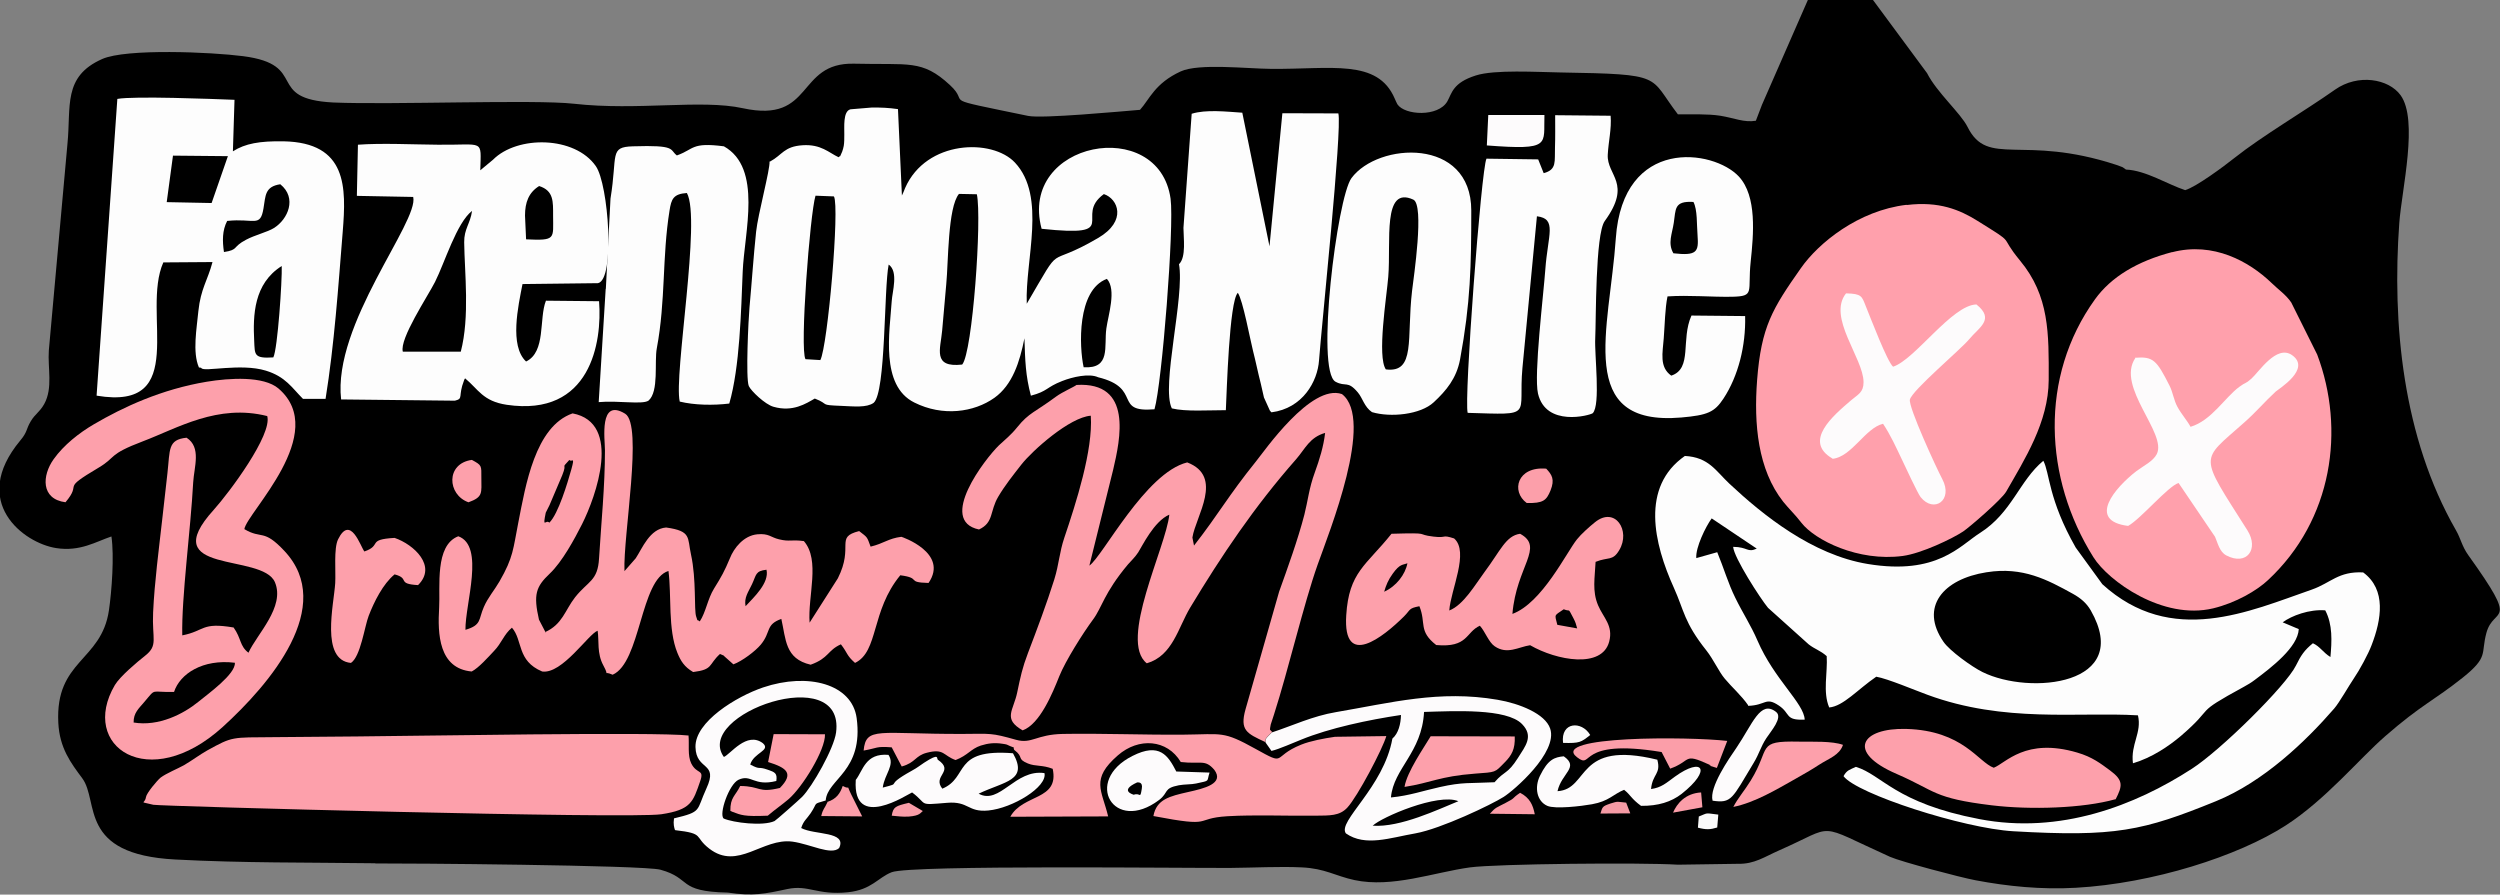 <svg xmlns="http://www.w3.org/2000/svg" xml:space="preserve" width="229.629" height="82.168" style="shape-rendering:geometricPrecision;text-rendering:geometricPrecision;image-rendering:optimizeQuality;fill-rule:evenodd;clip-rule:evenodd" viewBox="0 0 139.76 50.01"><rect x="0" y="0" width="139.76" height="50.01" fill="#808080" stroke="none"/><defs><style>.fil7{fill:#fafafa}.fil5{fill:#fb9ea9}.fil3{fill:#fda0ab}.fil4{fill:#fdfbfc}.fil1{fill:#fdfdfd}</style></defs><g id="Camada_x0020_1"><g id="_2070808598400"><path d="M21 48.27c1.52-.01 14.94.09 15.92.35 1.78.49.9 1.22 3.77 1.28 1.41.21 2.08.07 3.33-.2 1.19-.25 1.66.36 3.39.18 1.32-.14 1.67-.82 2.44-1.12 1.08-.42 16.84-.22 18.97-.24 1.26-.01 2.72-.09 3.95-.03 1.31.06 1.88.48 2.95.71 2.11.45 4.43-.43 6.46-.71 1.5-.2 9.58-.28 11.62-.15l3.37-.05c.91.02 1.47-.39 2.29-.75 3.28-1.44 1.94-1.56 6.2.36.61.27 3.92 1.15 4.78 1.31 1.79.34 3.69.53 5.61.42 4.29-.24 9.06-1.76 11.74-3.49 2.24-1.45 4.11-3.73 5.56-4.99 2.02-1.76 2.71-1.98 4.33-3.27 1.46-1.17 1-1.32 1.32-2.5.42-1.54 1.9-.28-1.01-4.34-.37-.52-.41-.91-.7-1.41-2.97-5.18-3.57-11.54-3.16-17.17.14-1.88 1.08-5.75.07-7.14-.67-.92-2.38-1.21-3.66-.31-1.73 1.22-4.02 2.55-5.64 3.83-.55.44-2.11 1.6-2.74 1.79-.96-.31-2.21-1.11-3.31-1.15-.3-.2-.01-.06-.53-.26-5.27-1.73-7.19.17-8.33-2.13-.38-.76-1.72-1.93-2.26-3l-3.03-4.1h-3.63L98.5 5.86l-.34.89c-.67.11-1.19-.15-1.99-.28-.71-.11-1.57-.07-2.37-.08-1.66-2.16-.69-2.24-6.58-2.34-1.28-.02-3.67-.17-4.72.17-1.29.41-1.33.99-1.59 1.45-.51.88-2.38.78-2.79.16-.03-.05-.12-.25-.15-.32-.96-2.24-3.55-1.63-6.91-1.66-1.35-.01-4.04-.32-5.05.14-1.46.67-1.75 1.57-2.28 2.15-1.1.09-5.47.5-6.25.34-5.27-1.09-3.13-.58-4.38-1.73-1.56-1.44-2.28-1.11-5.35-1.19-3.26-.08-2.22 3.36-6.22 2.49-2.34-.51-5.87.15-9.44-.25-2.24-.25-10.2.07-13.46-.07-3.87-.2-1.31-2.11-5.04-2.59-1.77-.23-6.54-.44-7.88.16-2.21.98-1.73 2.64-1.94 4.75L2.73 19.59c-.07.99.24 2.1-.26 3-.26.46-.5.54-.75.96-.28.47-.17.58-.59 1.08-2.85 3.43.19 5.73 2.01 6.01 1.34.21 2.22-.36 3.09-.65.16 1.1.02 3.03-.14 4.13-.42 2.86-3.01 2.77-2.83 6.29.07 1.41.7 2.24 1.34 3.1.96 1.3-.26 4.26 5.21 4.54 3.8.2 7.34.16 11.15.21z" style="fill:#000"/><path class="fil1" d="M111.07 31.99c2.01-.32 3.39.42 4.82 1.21.43.24.75.51.99.92 2.39 4.19-3.4 4.76-6.05 3.45-.59-.29-1.84-1.19-2.18-1.69-1.35-1.95-.02-3.51 2.41-3.89zm-13.35 7.47c1.02-.03.97-.52 1.72-.02.68.45.32.84 1.45.79-.04-.92-1.7-2.24-2.64-4.42-.37-.86-.82-1.53-1.24-2.39-.41-.83-.64-1.66-1.01-2.55l-1.17.33c-.05-.59.53-1.77.86-2.22l2.52 1.69c-.54.24-.48-.09-1.32-.1.04.6 1.52 2.89 1.95 3.41l2.27 2.04c.34.27.65.34 1.01.66.06.92-.23 2.01.14 2.87.79-.07 1.58-1 2.63-1.72.64.11 2.17.76 2.86 1.01 4.31 1.59 8.4.95 11.77 1.15.23.97-.42 1.61-.28 2.68 1.06-.31 2.02-.97 2.67-1.52 2.04-1.75.57-1.14 3.54-2.76.21-.12.38-.21.6-.38.95-.71 2.41-1.83 2.46-2.84l-.9-.38c.5-.37 1.49-.74 2.38-.67.42.8.37 1.72.29 2.61-.41-.25-.58-.59-.98-.77-.48.39-.67.68-.95 1.25-.55 1.12-4.19 4.72-5.82 5.77-3.17 2.05-7.36 3.68-11.88 2.81-4.71-.9-5.42-2.47-6.9-2.92-.33.16-.5.17-.69.52.73.99 6.71 2.92 9.49 3.08 5.7.33 7.25-.02 11.33-1.68 2.68-1.09 5.04-3.37 6.61-5.18.28-.32.83-1.29 1.09-1.67.33-.48.82-1.39 1-1.87.55-1.42.84-3.11-.47-4.07-1.39-.07-1.81.59-2.87.96-3.49 1.21-7.84 3.22-11.71-.3l-1.49-2.05c-1.54-2.7-1.45-4.18-1.81-4.85-1.35 1.12-1.75 2.9-3.55 4.04-1.11.7-2.39 2.37-6.26 1.73-3.11-.51-5.87-2.74-7.73-4.48-.77-.72-1.16-1.49-2.5-1.56-2.48 1.73-1.74 4.89-.61 7.38.57 1.26.56 1.92 1.81 3.49.41.52.7 1.19 1.03 1.58.38.46.94.95 1.31 1.49zM60.58 20.53c-.25-1.14-.38-4.32 1.3-4.94.55.6.07 2.04-.03 2.77-.14 1.01.26 2.27-1.27 2.17zm-6.79-.15c-1.68.19-1.21-.87-1.12-1.9.08-.87.15-1.72.23-2.6.12-1.21.08-4.28.71-5.04l1 .02c.29 1.35-.24 8.86-.82 9.52zm-8.76-.3c-.33-.54.25-8.13.56-9.14l1.03.04c.33.59-.35 8.38-.76 9.15l-.83-.05zM43.02 9.03c.04.42-.65 2.96-.75 3.92-.15 1.42-.24 2.82-.37 4.23-.06.65-.22 3.97-.04 4.4.12.27.91 1.03 1.38 1.16 1.08.31 1.82-.18 2.31-.46.87.34.2.36 1.49.41.7.03 1.41.11 1.8-.17.69-.59.57-6.39.84-7.73.56.39.2 1.52.17 2.05-.11 1.69-.65 4.71 1.26 5.66 1.59.8 3.34.55 4.48-.26 1.01-.72 1.42-2.01 1.68-3.33.04 1.26.06 2.07.36 3.21.95-.25.85-.47 1.75-.82.58-.23 1.51-.44 2.01-.21 2.5.61.81 1.99 3.15 1.79.42-1.44 1.11-10.22.9-11.77-.65-4.68-8.52-3.22-7.21 1.68 4.6.49 1.75-.68 3.48-1.94.79.26 1.32 1.5-.33 2.46-3.06 1.79-1.85.03-3.98 3.67-.1-2.44 1.12-5.99-.66-7.89-1.27-1.36-4.96-1.27-6.14 1.42-.04.1-.14.36-.18.42L50.2 6.1c-.56-.08-.94-.09-1.45-.09l-1.2.1c-.44.1-.34 1.03-.35 1.42 0 .18 0 .45-.03.62-.02.11-.05.22-.09.33-.19.42-.04.15-.2.31-.54-.25-.98-.74-2.02-.67-1.04.07-1.12.54-1.81.91z"/><path d="M121.44 14.09c-1.95.51-3.42 1.39-4.32 2.64-3.13 4.35-2.85 10.02-.09 14.42.83 1.33 3.88 3.53 6.69 2.86 1.28-.31 2.44-.99 3.07-1.58 3.62-3.37 4.33-8.42 2.75-12.61l-1.45-2.91c-.29-.43-.71-.71-1.11-1.1-1.24-1.19-3.24-2.31-5.55-1.71zm-14.86-2.64c-2.69.32-4.92 2.13-5.91 3.55-1.58 2.25-2.21 3.26-2.44 6.24-.19 2.47.04 5.01 1.46 6.81.33.41.66.71 1.02 1.18.75.96 3.16 2.18 5.66 1.85 1.05-.14 2.78-.97 3.38-1.37.37-.25 2.14-1.78 2.4-2.22 1.03-1.8 2.37-3.89 2.38-6.24.01-2.62.04-4.7-1.6-6.68-1.27-1.54-.11-.81-2.39-2.23-.98-.61-2.14-1.1-3.94-.88z" style="fill:#ffa0ac"/><path class="fil3" d="M41.68 33.89c-.09-.49.15-.78.36-1.23.25-.53.18-.74.81-.81.17.74-.72 1.55-1.17 2.04zM30.7 29.21c-.19-.18-.38.38-.19-.55 0 0 .19-.39.21-.42l.71-1.67c.32-.79-.13-.28.4-.86.13.17.33-.27.11.53-.21.75-.73 2.49-1.23 2.98zm-.19 6.16-.38-.73c-.32-1.41-.17-1.84.6-2.57.7-.66 1.39-1.94 1.81-2.77.77-1.53 2.26-5.66-.53-6.19-2.1.73-2.63 4.05-3.03 6.08-.3 1.51-.27 1.95-1.06 3.32-.29.5-.64.89-.87 1.42-.31.7-.11 1.01-1.03 1.28-.02-1.45 1.1-4.69-.4-5.23-1.33.51-1 2.84-1.07 3.99-.09 1.48-.02 3.4 1.82 3.57.39-.2.93-.81 1.25-1.15.42-.43.55-.93 1-1.3.62.71.26 1.85 1.69 2.45 1.12.16 2.59-2.1 3.1-2.28.09.57-.05 1.26.32 1.94.4.73-.11.25.52.52 1.57-.69 1.55-5.33 3.12-5.8.18 1.35-.04 3.26.5 4.58.18.44.38.78.88 1.07 1.14-.14.84-.41 1.5-1.01.38.17.07 0 .39.26l.27.24c.02.02.06.06.09.08.49-.18 1.22-.73 1.53-1.1.59-.71.25-1.12 1.15-1.44.26 1.14.2 2.23 1.64 2.56 1.03-.37.93-.8 1.69-1.14.39.5.3.61.79 1.04 1.33-.64.88-2.9 2.53-4.9 1.22.16.29.4 1.58.43 1.15-1.68-1.5-2.58-1.52-2.58-.73.09-.97.37-1.72.55-.21-.57-.16-.5-.64-.87-1.38.35-.27.81-1.19 2.64l-1.58 2.48c-.11-1.48.61-3.49-.32-4.56-.74-.1-.77.05-1.39-.1-.47-.11-.56-.34-1.21-.28-.76.07-1.31.76-1.54 1.35-.3.72-.47 1.02-.88 1.68-.36.58-.46 1.33-.8 1.84-.22-.17-.07.08-.2-.27-.13-.36.02-2.06-.29-3.47-.21-.95.04-1.31-1.39-1.51-.92.07-1.33 1.16-1.7 1.72l-.63.72c-.08-2.01 1.05-8.17.04-8.8-1.48-.91-1.13 1.44-1.13 2.05 0 2.02-.21 4.04-.33 6.03-.07 1.28-.61 1.26-1.34 2.18-.57.73-.7 1.51-1.68 1.95z"/><path class="fil1" d="M29.35 12.05c0-.74.21-1.29.79-1.65.82.26.78.87.78 1.65 0 1.3.18 1.41-1.51 1.33l-.06-1.33zm-3.59 7.61h-3.24c-.2-.71 1.39-3.09 1.8-3.9.54-1.07 1.21-3.31 2.07-3.97-.1.72-.45 1-.44 1.76.02 1.69.32 4.15-.19 6.11zm-5.79-8.71 3.13.06c.33 1.38-4.51 7.12-4.03 11.32l6.36.07c.5-.12.16-.23.51-1.13.01-.03.03-.08.06-.12.74.61.99 1.28 2.33 1.48 4.69.69 5.34-3.5 5.16-5.79l-2.97-.03c-.4 1.01.01 2.86-1.11 3.4-.94-.88-.44-3.1-.2-4.33l4.22-.05c.97-.2.59-5.53-.12-6.54-1.17-1.69-4.39-1.73-5.75-.36l-.71.59c.04-1.78.25-1.4-2.37-1.43-1.38-.01-3.13-.1-4.47 0l-.06 2.85zM15.28 19.98c-1.1.07-1.03-.15-1.07-.93-.07-1.42-.03-3.19 1.54-4.18.03.79-.23 4.65-.47 5.11zm-2.57-7.63c1.5-.16 1.84.39 2.02-.7.12-.71.07-1.22.94-1.35.95.77.43 1.96-.36 2.45-.35.22-1.06.39-1.55.65-.8.42-.4.56-1.24.69-.09-.62-.1-1.2.18-1.74zM9.66 8.7l3.08.03-.91 2.62-2.51-.05.35-2.6zM5.41 22.12c5.23.87 2.47-4.63 3.72-7.45l2.75-.02c-.27 1.02-.66 1.49-.79 2.74-.09.96-.34 2.3.03 3.15.04.02.12 0 .14.04.14.23 2.2-.29 3.6.14 1.11.34 1.46.96 2.08 1.58h1.26c.49-3.04.71-6.25.96-9.35.2-2.48.26-4.98-3.31-5.05-1.33-.02-2.14.12-2.83.56l.09-2.88c-1.28-.05-5.63-.22-6.55-.05L5.4 22.11z"/><path class="fil3" d="M70.75 41.5c.03-.29-.06-.09.1-.31.02-.03.25-.25.27-.27-.16-.18-.14-.05-.08-.42 0-.01.14-.44.18-.55.81-2.52 1.66-6.18 2.44-8.38.65-1.84 3.2-8.13 1.36-9.54-1.73-.6-4.35 3.21-4.81 3.77-1.57 1.95-2.05 2.89-3.46 4.7l-.09-.45c.18-1.18 1.78-3.41-.29-4.2-2.34.58-4.72 5.25-5.47 5.77l1.33-5.36c.4-1.71 1.11-4.93-2.05-4.74-.15.12-.77.38-1.14.65-1.17.87-1.52.9-2.17 1.71-.38.47-.66.67-1.03 1.02-.77.75-3.44 4.21-1.11 4.7.84-.39.59-1.02 1.08-1.84.36-.61.82-1.19 1.29-1.79.62-.79 2.71-2.65 3.88-2.73.13 1.93-.83 4.89-1.48 6.82-.28.83-.29 1.45-.56 2.33-.42 1.34-.97 2.8-1.47 4.11-.32.84-.42 1.33-.6 2.19-.21 1.04-.83 1.49.3 2.14.97-.35 1.68-2.1 2.05-3.03.34-.85 1.33-2.42 1.88-3.16.51-.68.61-1.48 1.96-3.09.2-.23.37-.37.57-.67.22-.34.88-1.74 1.74-2.11-.19 1.83-2.85 7.06-1.26 8.31 1.45-.42 1.75-1.99 2.43-3.12 1.75-2.9 3.57-5.62 5.92-8.29.52-.6.75-1.22 1.62-1.47-.09.77-.31 1.47-.58 2.22-.32.87-.38 1.56-.58 2.35-.36 1.39-.94 2.99-1.41 4.3l-1.88 6.58c-.33 1.18.07 1.35 1.1 1.83zM38.51 41.12c-1.85-.22-15.48.03-18.52.05-1.57.01-3.13.03-4.7.04-2.35.02-2.27-.05-3.7.74-.46.26-.83.55-1.31.83-.32.18-.98.45-1.3.69-.18.14-.79.87-.82 1.09-.06.42-.45.21.41.43.31.08 26.57.8 28.4.53 1.67-.25 1.77-.69 2.17-1.84.25-.71-.18-.36-.5-1.01-.21-.43-.1-1.07-.15-1.56z"/><path class="fil1" d="M65.91 14.76c.33 1.83-1.01 6.83-.4 8.07.76.19 2.05.1 3.02.1.05-.99.19-6.1.67-6.56.28.4.69 2.62.85 3.25.15.58.27 1.19.43 1.81.06.24.12.52.18.79l.33.73c.02.02.05.07.09.1 1.74-.22 2.58-1.72 2.66-2.91.14-1.91 1.3-12.93 1.08-13.8l-3.13-.01-.72 7.44-1.52-7.47c-.9-.06-2.03-.19-2.83.06l-.46 6.38c0 .55.16 1.62-.24 2.02z"/><path class="fil3" d="M7.47 40.39c-.01-.54.29-.78.6-1.15.69-.81.31-.52 1.66-.56.33-1.01 1.6-1.85 3.4-1.63.05.63-1.5 1.74-2.05 2.19-.81.66-2.2 1.39-3.62 1.15zM3.66 28.08c.99-1.17-.35-.63 1.86-1.94 1.01-.6.49-.72 2.47-1.47 1.93-.73 4.18-2.11 6.95-1.41.29 1.04-2.11 4.26-2.99 5.24-3.32 3.66 2.72 2.39 3.42 4.05.58 1.38-1.01 2.9-1.48 3.94-.5-.38-.39-.79-.83-1.41-1.82-.31-1.59.19-2.87.44-.05-2.1.47-5.91.61-8.55.05-.87.47-1.96-.37-2.5-1.06.11-.92.66-1.07 1.99-.1.87-.19 1.71-.29 2.57-.19 1.7-.43 3.49-.51 5.2-.07 1.51.3 1.84-.45 2.43-.42.33-1.4 1.15-1.69 1.64-2.01 3.42 1.9 6.09 6.03 2.34 2.64-2.4 6.35-6.75 3.45-9.84-1.19-1.27-1.25-.63-2.24-1.22.14-.92 4.8-5.37 1.91-7.86-.83-.71-2.74-.59-4.01-.38-2.53.42-4.68 1.42-6.33 2.39-.8.47-1.66 1.14-2.23 1.94-.65.91-.73 2.23.67 2.41z"/><path class="fil1" d="m86.29 9.66-.3-.75-2.89-.04c-.29.55-1.27 13.51-1.05 14.21 3.78.11 2.81.23 3.06-2.51l.81-8.48c1.14.14.61 1.03.47 2.97-.1 1.4-.65 5.91-.41 6.94.44 1.89 2.9 1.22 3.06 1.1.45-.46.09-3.28.14-4.19.05-1.01 0-5.81.53-6.55 1.55-2.13.11-2.54.17-3.71.04-.76.22-1.44.16-2.18l-3.1-.03c0 .64.01 1.22-.01 1.8-.03.78.12 1.24-.63 1.44zM33.86 16.16l-.39 6.32c1.07-.1 2.42.15 2.78-.08.6-.51.32-2.17.47-2.94.5-2.67.29-5.09.71-7.69.1-.64.21-.93.97-.98.81 1.44-.74 10.18-.4 11.66.82.2 1.87.22 2.77.11.59-2.04.66-5.18.75-7.37.09-2.21 1.12-5.79-1.05-7.01-1.83-.24-1.65.16-2.63.51-.43-.33 0-.59-2.46-.51-1.33.04-.85.46-1.25 2.92l-.26 5.04z"/><path class="fil1" d="M93.55 14.16c-.33-.56-.07-1.09.02-1.7.12-.76 0-1.24 1.1-1.17.23.44.18 1.27.23 1.87.07.92-.03 1.15-1.35 1zm4.01 3.51-3-.03c-.61 1.35.07 2.96-1.13 3.36-.68-.48-.48-1.28-.42-2.09.06-.76.07-1.66.21-2.34 1.23-.08 2.42.04 3.61.02 1.3-.03.86-.26 1.04-1.96.16-1.52.36-3.66-.66-4.76-1.42-1.53-6.49-2.24-6.88 3.46-.35 5.09-2.29 10.52 3.66 10.01 1.48-.13 1.86-.3 2.36-1.06.83-1.26 1.25-2.96 1.21-4.59zM77.48 20.66c-.51-.72.04-4.07.13-5.19.16-1.98-.34-5.11 1.4-4.31.63.29.02 4.35-.07 5.1-.31 2.65.22 4.61-1.47 4.39zm-.78 2.38c1.04.31 2.71.14 3.45-.55.71-.66 1.27-1.34 1.47-2.38.59-3.18.63-5.27.63-8.34 0-4.12-5.22-3.82-6.7-1.81-.8 1.09-2.01 10.77-.89 11.38.58.31.67-.09 1.25.6.27.32.36.81.79 1.1z"/><path class="fil3" d="M56.71 41.93c.55.42.11.48.75.75.44.18.81.07 1.39.3.38 1.78-1.66 1.39-2.37 2.68l5.47-.02c-.35-1.47-1-2.07.54-3.41 1.17-1.02 2.76-.9 3.52.37 1.13.13 1.35-.17 1.87.43.59.78-.57 1.05-1.47 1.25-1.01.23-1.76.4-1.93 1.34 3.5.67 2.17.13 4.15.01 1.53-.09 3.33-.01 4.89-.03.83-.01 1.36.02 1.8-.45.57-.61 1.99-3.31 2.18-4l-2.87.04c-.62.09-1.37.23-1.89.44-1.69.68-.76 1.23-2.56.23-1.82-1.01-1.83-.81-4-.79-2.24.02-4.58-.08-6.77-.04-1.48.03-1.72.57-2.6.33-1.42-.4-1.39-.34-3.03-.33-4.68.01-5.37-.43-5.5.93.8-.14.67-.25 1.57-.18l.56 1.07c.79-.22.74-.6 1.41-.77.97-.25.9.16 1.6.41.7-.27.84-.62 1.41-.81.41-.13.77-.17 1.22-.1.27.04.22.04.42.13.38.17.12-.04.23.22zM87.42 34.06c.4.17.2-.14.54.5.13.25.14.32.21.57l-1.11-.2c-.16-.63-.18-.49.36-.87zm-10.04-.98c.1-.35.23-.67.48-1.01.4-.56.56-.48.82-.58-.12.63-.63 1.29-1.3 1.59zm7.17 1.24c.22-2.66 1.81-3.73.43-4.48-.8.11-1.1.95-1.99 2.14-.52.7-1.17 1.84-1.97 2.15.08-1.15 1.13-3.28.27-4.03-.72-.23-.37-.01-1.14-.1-1.1-.13-.01-.23-2.36-.16-1.42 1.78-2.38 2.13-2.53 4.56-.19 3.02 2.07 1.21 3.23.06.38-.38.24-.45.86-.57.39.96-.07 1.38.94 2.17 1.79.16 1.64-.72 2.44-1.08.3.33.49.92.83 1.15.7.48 1.32.04 1.98-.06 1.49.86 4.02 1.32 4.42-.2.24-.9-.33-1.34-.62-2.03-.34-.8-.18-1.55-.14-2.43.72-.29.95-.03 1.32-.65.66-1.09-.23-2.48-1.36-1.56-.3.24-.77.66-1 .95-.58.72-1.95 3.56-3.61 4.17z"/><path class="fil4" d="M119.37 20.02c-1.09 1.61 1.8 4.21 1.2 5.37-.21.4-.71.63-1.14.95-1.19.92-2.78 2.77-.46 3.06.71-.39 2.22-2.21 2.82-2.4l2.04 3.01c.16.37.25.84.63 1.04 1.14.6 1.84-.35 1.18-1.4-2.74-4.33-2.67-3.81-.18-6.03.68-.6 1.13-1.15 1.76-1.73.18-.16 2.01-1.27.91-2.04-.87-.6-1.85.95-2.27 1.32-.36.32-.29.17-.68.46-.81.6-1.55 1.88-2.72 2.23-.2-.37-.5-.69-.73-1.11-.21-.38-.25-.8-.44-1.18-.73-1.44-.91-1.65-1.94-1.57zM40.47 42.32c-1.72-2.38 6.79-5.38 6.27-1.37-.12.9-1.34 3.04-1.9 3.6-.18.18-1.47 1.32-1.54 1.35-.65.3-2.31.09-2.84-.14-.29-.22.29-1.92.83-2.17.72-.33.84.39 2.11.07.06-.43-.07-.49-.48-.63-.59-.21-.36.04-.98-.29.2-.67 1.17-.78.71-1.19-.91-.69-1.83.64-2.19.77zm-2.72 4.09c1.68.19 1.02.35 1.9 1.03 1.6 1.24 2.98-.61 4.65-.39 1.01.14 2.16.78 2.61.36.46-.95-1.38-.72-2.12-1.12.13-.41.3-.49.53-.83.43-.64.08-.48.84-.71.09-1.21 2.13-1.62 1.73-4.61-.26-1.9-2.71-2.56-5.23-1.71-1.5.51-3.81 1.92-3.78 3.33.03 1.35 1.31.81.61 2.32-.58 1.26-.22 1.29-1.81 1.67-.05.32.01.52.05.64zM76.74 46.16c.48-.47 3.65-1.84 4.79-1.37-1.11.45-3.25 1.48-4.79 1.37zm1.02-1.59c.15-1.62 1.73-2.49 1.85-4.77 1.69-.05 4.62-.21 5.48.68.66.68.19 1.22-.23 1.89-.59.93-.73.69-1.31 1.36-1.4.07-1.77-.02-3.06.27-.91.2-1.69.48-2.72.58zm-6.64-3.64c-.02.02-.25.24-.27.27-.16.22-.06.02-.1.31l.33.47c.43-.1 1.25-.47 1.66-.63 1.59-.65 3.77-1.11 5.58-1.38-.01.49-.14 1.03-.48 1.32-.49 2.74-3.09 4.63-2.6 5.3 1.09.76 2.48.24 3.88 0 1.45-.26 4.28-1.62 4.94-2.04.56-.35 3.05-2.49 2.6-3.82-.28-.83-1.71-1.4-2.94-1.61-3.25-.56-5.97.17-9.03.69-1.31.22-2.44.76-3.57 1.13z"/><path class="fil3" d="M118.27 44.69c.38-.75.46-1.05-.31-1.62-.52-.38-.98-.75-1.84-1-2.89-.85-3.99.59-4.66.85-.86-.3-1.71-2.08-4.89-2.17-2.52-.07-3.39 1.29-.53 2.52 2.19.95 2.01 1.35 5.31 1.75 2.15.26 5.1.17 6.91-.34z"/><path class="fil4" d="M102.45 25.65c1.08-.12 1.82-1.72 2.82-1.96.42.63.73 1.32 1.05 1.99.18.38.89 1.91 1.05 2.11.74.92 1.84.18 1.21-1.01-.32-.6-1.9-4.03-1.81-4.44.11-.51 2.85-2.81 3.31-3.37.55-.67 1.46-1.11.41-1.95-1.37.03-3.44 3.09-4.66 3.48-.33-.29-1.23-2.66-1.52-3.37-.23-.57-.22-.71-1.11-.73-1.06 1.34.97 3.61.98 4.96 0 .58-.3.68-.7 1.02-.99.85-2.71 2.29-1.03 3.26zM47.84 43.62c-.18 2.84 2.89.79 3.15.68.92.69.27.72 1.96.58 1.22-.1 1.14.54 2.3.43 1.36-.13 3.31-1.32 3.14-2.09-1.64-.24-2.5 1.8-3.68 1.15 1.46-.7 2.79-.72 1.92-2.26-3.42-.27-2.44 1.35-3.95 1.98-.58-.72.7-.96-.24-1.61-.11-.06.13-.43-.78.16-.32.21-.33.25-.71.46-1.64.91-.4.62-1.6.93.1-.77.7-1.25.32-1.83-1.3-.11-1.42.88-1.83 1.4z"/><path class="fil3" d="M19.62 37.06c.54-.36.76-2.03.99-2.63.3-.78.8-1.79 1.45-2.32.88.23.09.53 1.31.6 1.08-1.06-.23-2.27-1.31-2.64-1.58.09-.68.41-1.69.76-.22-.29-.78-2.08-1.47-.68-.25.51-.12 1.81-.16 2.45-.07 1.18-.84 4.3.88 4.46z"/><path class="fil4" d="M90.8 44.16c.35.27.39.49.94.89.96.01 1.69-.22 2.27-.67 1.71-1.35 1.18-2.09-.38-.96-.48.35-.75.61-1.33.69.08-.86.57-.83.35-1.64-4.59-1.12-3.77 1.65-5.58 1.76.23-1.02 1.23-1.33.35-1.95-.52.05-.88.17-1.33 1.09-.32.65-.18 1.42.41 1.68.43.19 1.89.02 2.5-.09.95-.17 1.18-.56 1.8-.81z"/><path class="fil3" d="M78.53 43.99c1.48-.23 1.94-.59 3.92-.74 1.2-.09 1.1-.05 1.65-.61.41-.41.61-.76.58-1.47l-4.7-.01c-.4.67-1.32 1.99-1.46 2.82zM42.91 45.61c.46-.39.82-.63 1.17-.93.78-.67 2.07-2.76 2.04-3.63l-2.87-.01-.31 1.56c1.06.33 1.45.64.66 1.45-1.25.3-1.05-.1-2.22-.11-.27.56-.56.63-.55 1.39.04.02.1.05.13.06.47.17.61.27 1.96.21z"/><path class="fil4" d="M63.57 43.74c.02.01.34-.07.26.36-.1.61-.07.19-.45.33-.01-.01-.84-.22.19-.69zm4.04-.55-1.85-.06c-.46-.89-.93-1.64-2.45-.87-2.78 1.4-1.04 4.37 1.49 2.46.55-.42.22-.65 1.1-.82.32-.06.71-.04.97-.1.82-.18.57-.08.75-.61z"/><path class="fil3" d="M96.9 45.11c1.2-.24 2.44-.99 3.35-1.5.49-.28 1.03-.58 1.45-.86.54-.35 1.14-.53 1.33-1.11-.6-.22-1.69-.17-2.47-.18-2.41-.05-1.54.32-2.69 2.18-.35.57-.72.98-.97 1.47z"/><path class="fil5" d="m92.89 42.04.48.93c1.21-.43.7-.9 2.15-.24.42.19-.44-.07.46.2l.58-1.51c-2.15-.25-9.95-.29-8.4.91.95.74-.08-1.08 4.72-.29z"/><path class="fil4" d="M95.73 44.76c1.08.16 1.09-.09 2.3-2.1.33-.54.39-.9.72-1.4.24-.37.94-1.15.54-1.46-.88-.69-1.31.67-2.22 2.01-.42.61-1.53 2.21-1.33 2.95zM83.12 8.13c3.64.28 3.16-.04 3.22-1.7H83.2l-.08 1.7z"/><path class="fil3" d="M26.19 28.08c.83-.3.72-.52.72-1.37 0-.69.04-.69-.53-1-1.47.2-1.38 1.95-.19 2.37z"/><path d="M85.35 28.12c.92.02 1.1-.14 1.33-.7.25-.62.08-.88-.24-1.22-1.63-.14-1.98 1.27-1.09 1.92z" style="fill:#fc9faa"/><path class="fil5" d="M46.26 44.84c-.18.4-.25.36-.35.78l2.29.02-.61-1.22c-.33-.67.02-.22-.48-.48-.14.41-.35.73-.86.89zM83.28 45.49l2.52.03c-.1-.52-.28-.92-.82-1.2-.54.37-.2.25-.82.57-.51.27-.54.23-.87.6z"/><path class="fil7" d="M87.38 41.53c.94.03 1.01-.04 1.52-.44-.48-.81-1.66-.74-1.52.44z"/><path class="fil5" d="m93.53 45.43 1.64-.3-.07-.83c-.89.05-1.36.63-1.57 1.13z"/><path d="M49.85 45.6c.35.03.58.07.95.05.64-.05.65-.21.79-.31l-.78-.46c-.75.18-.88.22-.96.73z" style="fill:#f99da8"/><path class="fil7" d="m94.97 45.64-.05.63c.46.12.69.11 1.08-.01l.06-.72c-.78-.09-.52-.12-1.1.11z"/><path d="m89.47 45.48 1.67-.01-.23-.6c-.5-.04-.42-.1-.88.05-.47.16-.44.19-.56.56z" style="fill:#f59ba5"/></g></g></svg>